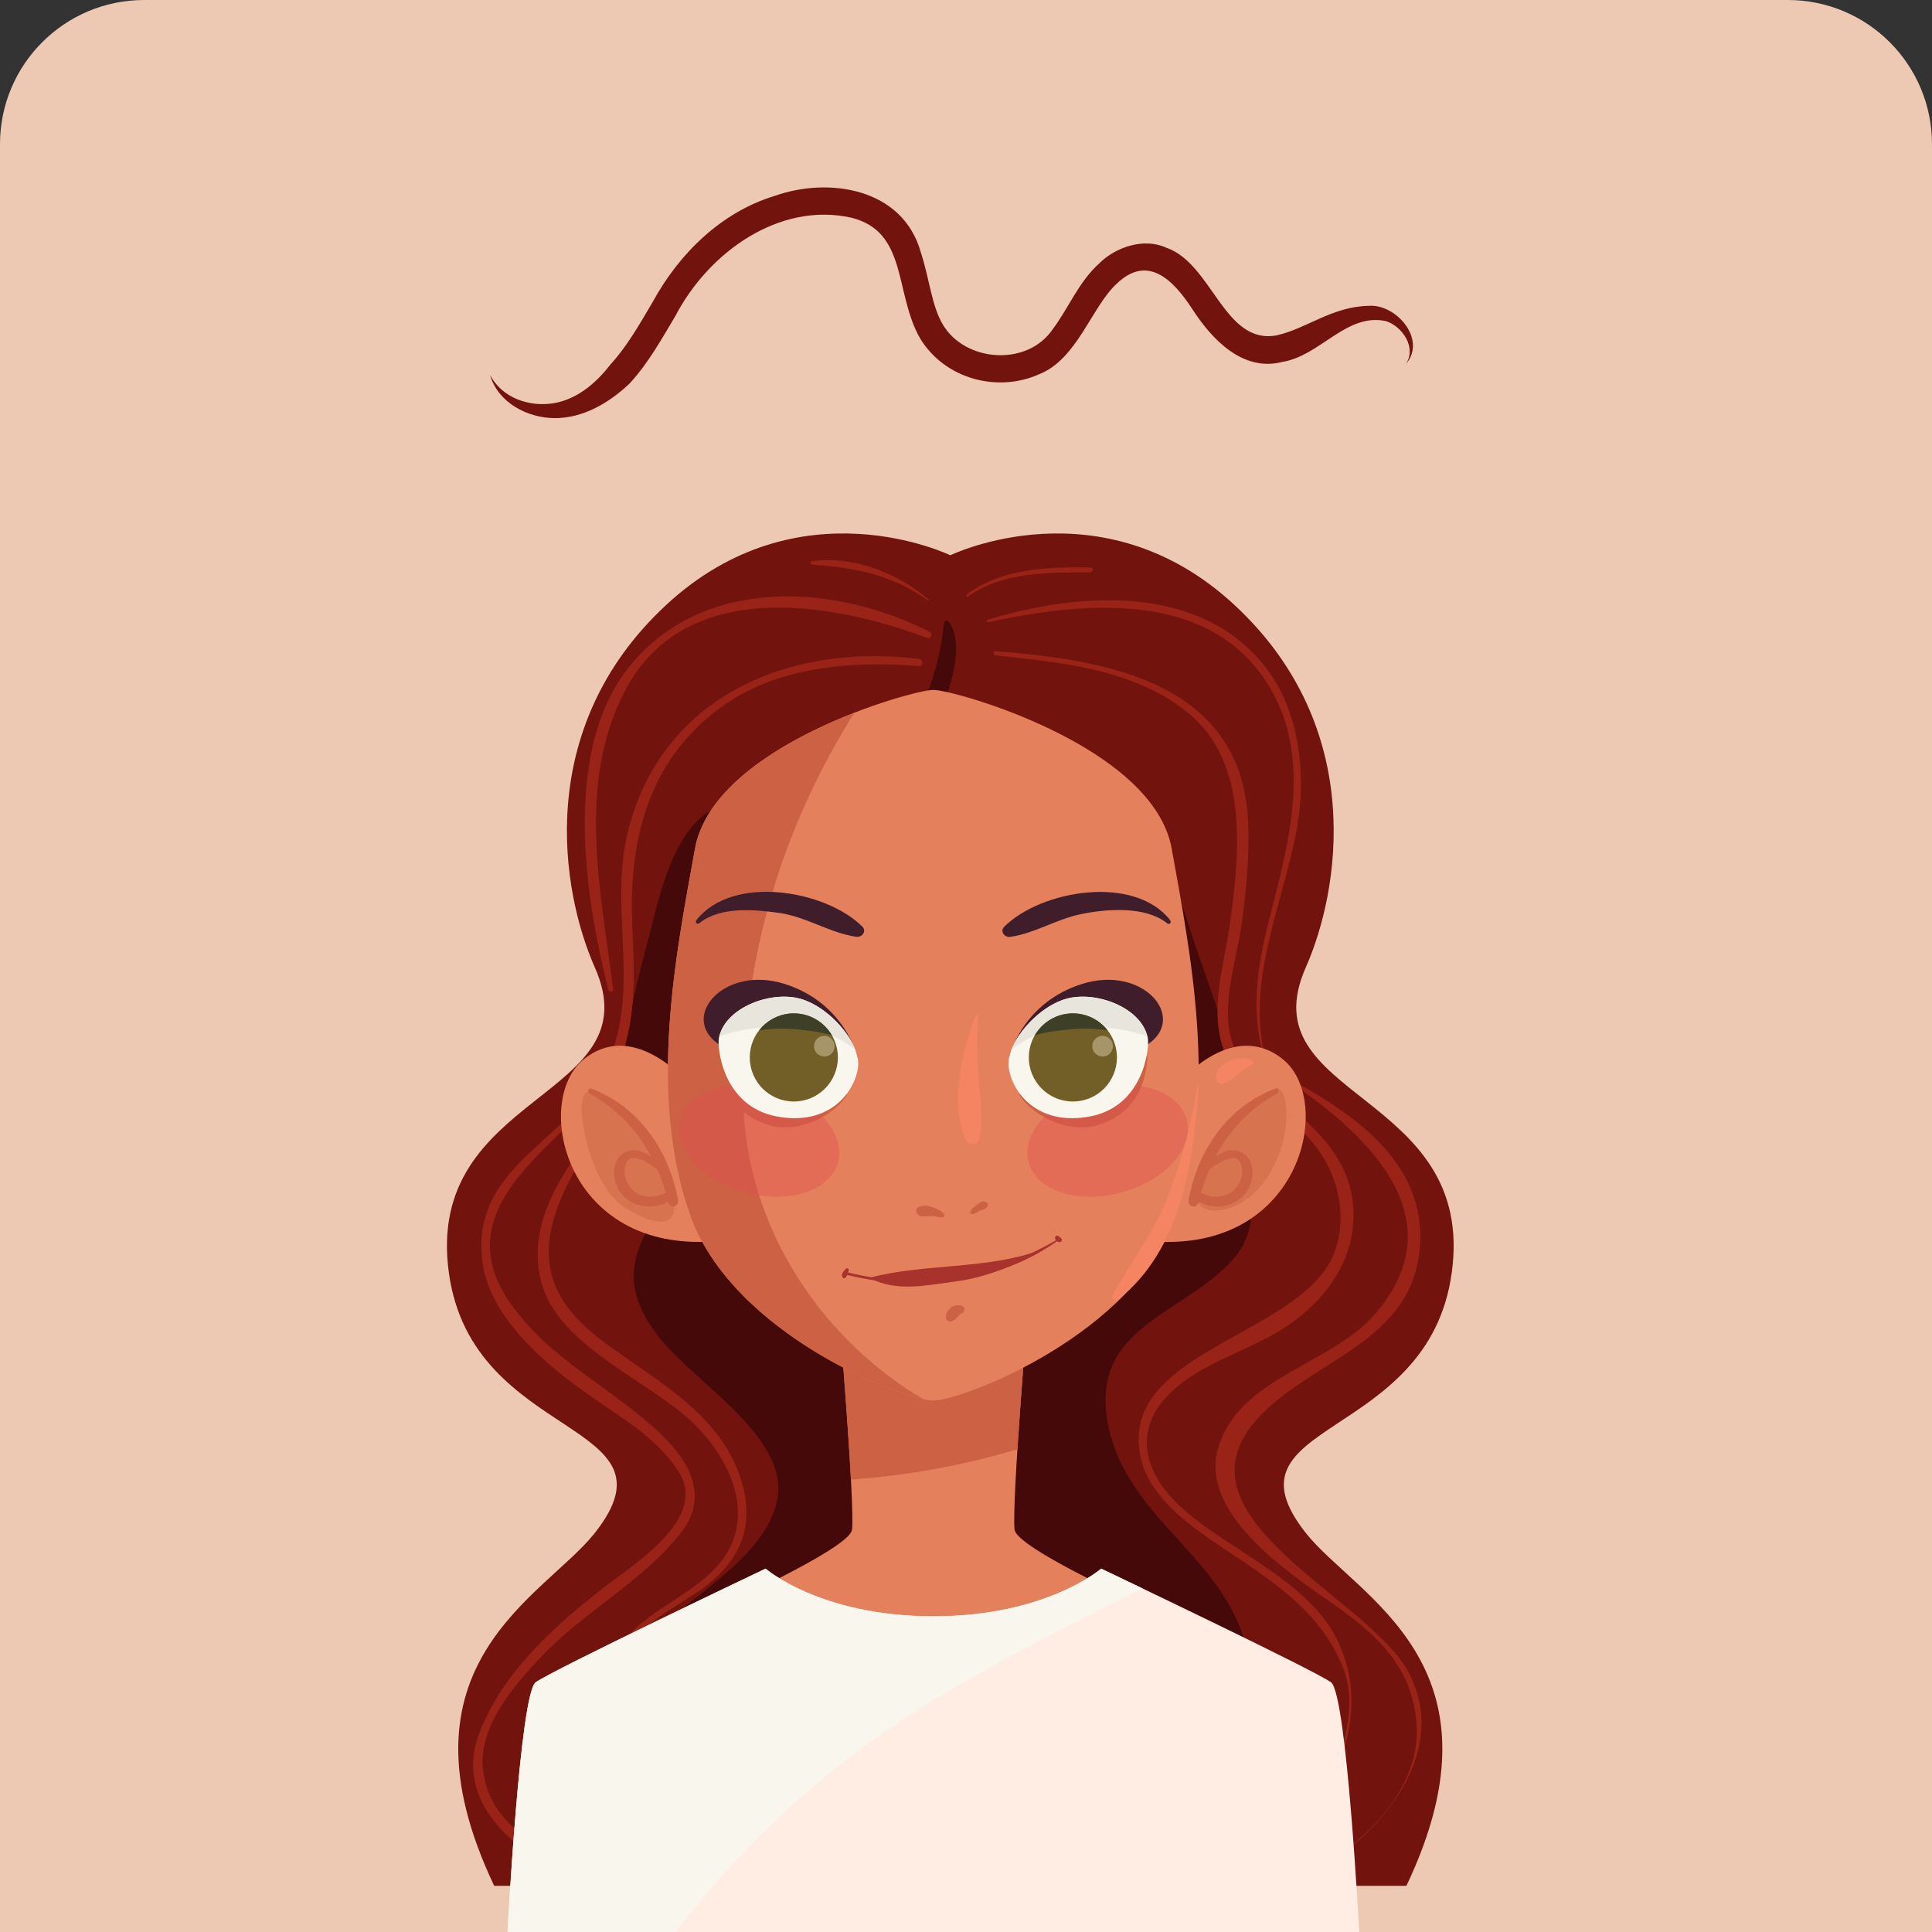 <svg width="134" height="134" viewBox="0 0 134 134" fill="none" xmlns="http://www.w3.org/2000/svg">
<rect x="0" y="0" width="134" height="134" fill="#333333" stroke="none"/>
<path d="M0 10C0 4.477 4.477 0 10 0H124C129.523 0 134 4.477 134 10V134H0V10Z" fill="#EDC9B4"/>
<path d="M34.277 130.798C26.953 115.398 37.758 110.748 41.253 106.327C47.47 98.46 32.78 100.075 31.137 88.31C29.369 75.654 45.319 76.245 41.253 67.091C38.935 61.855 36.971 50.529 46.196 41.966C55.42 33.403 65.911 38.513 65.911 38.513C65.911 38.513 76.403 33.403 85.627 41.966C94.851 50.529 92.888 61.855 90.57 67.091C86.511 76.245 102.454 75.654 100.685 88.31C99.042 100.075 84.353 98.46 90.57 106.327C94.065 110.748 104.869 115.398 97.546 130.798H34.277Z" fill="#72130D"/>
<path d="M78.54 55.632C79.389 60.491 80.273 65.42 81.248 70.265C81.715 72.59 82.55 74.776 82.738 77.157C82.919 79.441 81.875 81.327 81.276 83.458C81.032 84.328 81.972 84.934 82.71 84.565C87.354 82.246 86.386 76.378 85.161 72.277C84.276 69.318 83.135 66.429 82.223 63.471C81.387 60.769 80.496 57.831 78.811 55.527C78.714 55.395 78.519 55.471 78.547 55.639L78.54 55.632Z" fill="#440908"/>
<path d="M50.491 55.834C47.031 56.3 45.812 61.821 45.123 64.536C44.093 68.574 41.357 77.373 45.311 80.451C45.847 80.868 46.599 80.875 46.975 80.235C48.075 78.376 47.643 76.42 47.65 74.338C47.664 71.637 48.165 68.95 48.486 66.276C48.924 62.649 49.627 59.572 50.79 56.14C50.86 55.938 50.651 55.813 50.484 55.834H50.491Z" fill="#440908"/>
<path d="M80.35 58.026C80.12 63.992 78.512 69.729 81.729 75.006C83.796 78.445 88.844 82.58 85.857 86.938C82.418 91.296 75.303 91.756 76.911 99.1C78.29 105.067 84.026 107.587 86.087 113.093C88.154 118.83 88.154 124.107 82.188 126.634L58.093 126.864C53.276 125.715 38.816 123.425 43.411 115.621C45.709 111.492 53.276 108.735 53.965 103.688C54.425 99.33 47.769 95.654 45.479 92.445C42.263 88.087 44.79 85.56 47.087 81.661C51.445 74.087 51.675 65.371 51.904 56.877L80.357 58.026H80.35Z" fill="#440908"/>
<path d="M69.037 45.454C73.618 45.948 78.505 46.387 82.264 49.325C86.657 52.757 85.982 59.141 85.313 64C84.847 67.404 83.566 70.746 85.397 73.955C86.399 75.717 88.537 76.914 90.033 78.216C92.407 80.277 93.584 83.528 92.665 86.549C90.792 92.731 77.022 93.56 79.208 101.433C80.113 104.698 84.262 106.926 86.831 108.715C89.497 110.567 91.941 112.565 93.152 115.677C94.419 118.921 92.637 122.708 91.293 125.605C91.238 125.723 91.412 125.834 91.474 125.709C93.368 121.755 94.788 117.814 92.7 113.651C90.716 109.69 85.39 107.56 82.201 104.789C79.396 102.352 78.379 99.233 81.289 96.498C83.253 94.653 86.044 93.845 88.349 92.536C91.551 90.719 94.036 87.719 93.869 83.904C93.66 79.232 89.435 77.081 86.573 74.129C83.998 71.47 85.661 67.321 86.1 64.216C86.427 61.891 86.657 59.579 86.58 57.226C86.253 47.396 77.015 45.788 69.044 45.162C68.856 45.148 68.863 45.433 69.044 45.454H69.037Z" fill="#992317"/>
<path d="M88.774 74.609C94.434 78.251 101.284 84.328 95.353 91.157C92.269 94.708 85.926 95.495 84.485 100.451C83.19 104.907 89.219 108.987 92.199 111.061C95.283 113.212 97.866 115.384 98.235 119.387C98.625 123.627 95.38 126.99 92.164 129.176C92.143 129.189 92.164 129.224 92.185 129.21C96.334 126.481 100.414 121.274 97.734 116.06C95.004 110.755 80.768 105.227 87.353 98.251C91.113 94.262 97.949 93.072 98.478 86.549C98.973 80.45 93.577 77.032 88.836 74.498C88.767 74.463 88.704 74.561 88.774 74.609Z" fill="#992317"/>
<path d="M68.543 43.15C75.275 41.708 84.074 40.859 88.112 47.751C90.98 52.638 89.407 58.417 88.098 63.492C86.998 67.773 86.601 71.052 88.3 75.208C88.307 75.236 88.349 75.222 88.342 75.194C85.912 69.256 88.669 63.784 89.874 57.901C90.653 54.066 90.249 49.415 87.743 46.234C83.183 40.448 74.843 41.068 68.501 42.982C68.397 43.017 68.438 43.163 68.543 43.143V43.15Z" fill="#992317"/>
<path d="M63.732 45.704C54.675 44.562 45.722 48.37 43.501 57.894C42.172 63.603 44.782 69.52 41.538 74.86C38.774 79.413 32.711 81.139 33.449 87.44C33.915 91.45 38.057 94.833 41.141 96.963C43.292 98.446 45.646 99.825 47.073 102.08C49.092 105.276 44.149 108.36 42.116 109.926C38.559 112.655 34.827 115.983 33.219 120.271C31.576 124.657 35.21 128.055 38.83 129.774C39.171 129.934 39.443 129.482 39.122 129.273C36.588 127.588 33.95 126.168 33.511 122.833C33.108 119.791 35.683 116.853 37.598 114.848C40.55 111.75 44.608 109.662 47.24 106.299C49.161 103.849 47.866 101.426 45.903 99.532C42.478 96.225 38.266 94.443 35.419 90.419C31.005 84.14 37.821 80.025 41.455 75.96C44.316 72.757 44.031 68.128 43.856 64.153C43.599 58.194 44.991 52.708 50.018 49.046C53.895 46.219 59.11 45.822 63.732 46.199C64.059 46.226 64.046 45.739 63.732 45.697V45.704Z" fill="#992317"/>
<path d="M64.49 43.825C57.849 40.455 48.757 39.926 43.654 46.226C39.004 51.97 40.535 62.127 42.199 68.657C42.241 68.838 42.547 68.803 42.526 68.615C41.67 61.821 39.992 54.379 43.327 47.953C47.427 40.044 57.543 41.708 64.317 44.249C64.56 44.34 64.72 43.95 64.49 43.831V43.825Z" fill="#992317"/>
<path d="M43.146 75.835C40.431 79.636 36.143 83.938 37.577 89.048C38.795 93.399 45.137 95.836 48.096 98.718C50.825 101.378 52.587 105.499 49.697 108.673C47.936 110.602 45.346 111.521 43.557 113.449C40.94 116.276 42.422 120.327 43.87 123.314C43.933 123.439 44.149 123.349 44.1 123.217C43.293 121.198 42.478 119.234 42.506 117.021C42.548 113.686 45.917 112.057 48.298 110.47C51.563 108.298 52.607 105.478 51.097 101.802C49.454 97.813 45.235 95.551 41.942 93.128C38.767 90.789 37.215 88.129 38.531 84.14C39.505 81.182 41.629 78.515 43.195 75.849C43.209 75.828 43.174 75.807 43.16 75.828L43.146 75.835Z" fill="#992317"/>
<path d="M64.407 41.583C62.256 39.731 59.179 38.534 56.311 38.924C56.165 38.945 56.214 39.16 56.346 39.167C59.207 39.341 62.006 39.905 64.359 41.653C64.394 41.681 64.442 41.618 64.407 41.59V41.583Z" fill="#992317"/>
<path d="M67.15 41.36C69.636 39.62 72.72 39.731 75.623 39.69C75.839 39.69 75.839 39.362 75.623 39.355C72.699 39.314 69.503 39.411 67.067 41.221C66.983 41.284 67.067 41.43 67.15 41.367V41.36Z" fill="#992317"/>
<path d="M65.472 43.219C65.305 44.862 64.971 46.289 64.407 47.855C63.927 49.192 63.3 50.466 63.245 51.9C63.217 52.645 64.303 52.757 64.512 52.074C64.999 50.473 65.5 48.872 65.953 47.264C66.294 46.032 66.614 44.249 65.82 43.136C65.709 42.975 65.493 43.038 65.472 43.233V43.219Z" fill="#440908"/>
<path d="M71.251 91.31C71.251 91.31 70.172 104.273 70.367 106.083C70.562 107.893 86.985 114.604 90.104 116.867C93.223 119.129 93.313 126.564 92.318 132.906H37.146C36.15 126.564 36.241 119.129 39.36 116.867C42.479 114.604 58.901 107.893 59.096 106.083C59.291 104.273 58.212 91.31 58.212 91.31H71.251Z" fill="#E5805C"/>
<path d="M71.251 91.31H58.212C58.212 91.31 58.783 98.188 59.02 102.623C62.918 102.337 66.796 101.655 70.569 100.513C70.834 96.295 71.251 91.31 71.251 91.31Z" fill="#CC6144"/>
<path d="M64.734 133.999H94.272C94.272 133.999 93.409 117.507 92.323 116.686C91.237 115.871 76.374 108.798 76.374 108.798C76.374 108.798 72.587 112.105 64.734 112.105C56.881 112.105 53.101 108.798 53.101 108.798C53.101 108.798 38.237 115.871 37.151 116.686C36.065 117.5 35.202 133.999 35.202 133.999H64.741H64.734Z" fill="#FFECE3"/>
<path d="M64.518 118.043C69.28 115.189 74.251 112.606 79.256 110.176C77.543 109.355 76.374 108.798 76.374 108.798C76.374 108.798 72.587 112.105 64.734 112.105C56.881 112.105 53.101 108.798 53.101 108.798C53.101 108.798 38.237 115.871 37.151 116.686C36.065 117.5 35.202 133.999 35.202 133.999H46.863C51.708 127.699 57.549 122.304 64.518 118.05V118.043Z" fill="#F9F7ED"/>
<path d="M81.909 74.957C81.909 74.957 85.578 70.662 89.017 73.502C92.47 76.35 90.354 86.555 80.405 86.124L81.909 74.957Z" fill="#E5805C"/>
<path d="M83.106 83.423C83.656 84.474 86.594 84.14 88.209 81.147C89.824 78.153 89.232 75.16 88.438 75.508C87.645 75.856 81.79 80.896 83.113 83.423H83.106Z" fill="#D87350"/>
<path d="M88.669 75.633L88.621 75.494H88.495L88.433 75.508C85.342 76.677 83.093 79.573 82.432 83.256C82.411 83.36 82.439 83.465 82.508 83.548C82.578 83.632 82.682 83.681 82.787 83.681C82.94 83.681 83.065 83.583 83.107 83.423C83.114 83.395 83.121 83.367 83.128 83.34C83.538 83.562 83.991 83.681 84.451 83.681C85.474 83.681 86.616 83.061 86.845 81.669C86.999 80.729 86.546 79.956 85.738 79.796C85.251 79.698 84.736 79.921 84.297 80.235C85.307 78.327 86.741 76.851 88.579 75.835C88.648 75.793 88.69 75.71 88.669 75.633ZM86.017 81.905C85.725 82.595 85.112 83.005 84.367 83.005C83.998 83.005 83.636 82.908 83.302 82.72C83.469 82.163 83.657 81.634 83.873 81.126C84.269 80.819 84.701 80.513 85.216 80.367C85.578 80.262 85.836 80.325 85.996 80.569C86.226 80.91 86.184 81.516 86.024 81.912L86.017 81.905Z" fill="#CC6144"/>
<path d="M86.748 73.496C85.905 73.147 84.283 73.704 84.353 74.769C84.367 75.027 84.596 75.229 84.861 75.152C85.599 74.951 86.017 74.143 86.748 73.913C86.97 73.844 86.942 73.572 86.748 73.489V73.496Z" fill="#F48462"/>
<path d="M47.56 74.957C47.56 74.957 43.891 70.662 40.452 73.502C36.999 76.35 39.115 86.555 49.064 86.124L47.56 74.957Z" fill="#E5805C"/>
<path d="M40.779 75.772C39.679 75.688 40.73 82.065 43.223 83.673C45.715 85.288 47.08 85.087 46.725 83.005C46.37 80.924 42.993 75.932 40.779 75.772Z" fill="#D87350"/>
<path d="M41.037 75.508L40.974 75.494C40.891 75.494 40.821 75.549 40.8 75.633L40.779 75.779L40.884 75.835C42.722 76.851 44.163 78.327 45.165 80.235C44.734 79.921 44.211 79.698 43.724 79.796C42.917 79.956 42.457 80.729 42.617 81.669C42.847 83.061 43.982 83.681 45.012 83.681C45.478 83.681 45.931 83.562 46.335 83.34C46.342 83.367 46.349 83.395 46.356 83.423C46.397 83.576 46.523 83.681 46.676 83.681C46.78 83.681 46.885 83.632 46.954 83.548C47.024 83.465 47.045 83.36 47.031 83.256C46.37 79.573 44.121 76.677 41.03 75.508H41.037ZM45.102 83.005C44.358 83.005 43.738 82.595 43.453 81.905C43.285 81.516 43.251 80.903 43.48 80.562C43.592 80.395 43.745 80.318 43.954 80.318C44.044 80.318 44.149 80.332 44.26 80.367C44.768 80.513 45.207 80.819 45.604 81.126C45.82 81.627 46.014 82.163 46.175 82.72C45.84 82.908 45.471 83.005 45.109 83.005H45.102Z" fill="#CC6144"/>
<path d="M64.735 47.849C63.301 47.849 49.489 51.712 48.201 58.869C46.913 66.026 44.908 75.828 47.846 84.203C50.776 92.578 62.73 97.138 64.735 97.138C66.74 97.138 78.693 92.578 81.624 84.203C84.555 75.828 82.55 66.026 81.269 58.869C79.981 51.712 66.169 47.849 64.735 47.849Z" fill="#E5805C"/>
<path d="M51.556 76.448C51.41 66.52 54.285 57.345 59.256 49.436C54.738 51.19 49.008 54.386 48.201 58.876C46.913 66.033 44.908 75.835 47.846 84.21C50.54 91.903 60.843 96.372 64.053 97.047C63.593 96.783 63.141 96.504 62.702 96.205C56.179 91.763 51.737 84.426 51.556 76.448Z" fill="#CC6144"/>
<path d="M67.694 70.418C66.698 72.952 65.883 76.385 66.956 79.016C67.123 79.427 67.777 79.531 67.902 79.016C68.237 77.652 67.979 76.308 67.882 74.923C67.777 73.433 67.728 71.929 67.854 70.439C67.861 70.342 67.728 70.342 67.701 70.418H67.694Z" fill="#F48462"/>
<path d="M83.065 75.285C82.662 77.777 82.042 80.165 81.179 82.539C80.204 85.226 78.554 87.37 77.155 89.814C77.037 90.023 77.294 90.329 77.503 90.162C81.889 86.82 82.871 80.401 83.114 75.285C83.114 75.257 83.072 75.257 83.072 75.285H83.065Z" fill="#F48462"/>
<path d="M58.727 75.904C57.293 77.032 55.322 77.47 53.54 77.067C51.688 76.649 50.846 74.783 50.038 73.3C49.997 73.224 49.864 73.258 49.871 73.342C50.032 75.639 51.027 77.296 53.276 78.02C55.169 78.626 57.724 77.561 58.761 75.932C58.775 75.911 58.748 75.89 58.727 75.904Z" fill="#CC6144"/>
<path d="M70.736 75.904C72.17 77.032 74.14 77.47 75.922 77.067C77.774 76.649 78.617 74.783 79.424 73.3C79.466 73.224 79.598 73.258 79.591 73.342C79.431 75.639 78.436 77.296 76.187 78.02C74.293 78.626 71.738 77.561 70.701 75.932C70.687 75.911 70.715 75.89 70.736 75.904Z" fill="#CC6144"/>
<g style="mix-blend-mode:multiply" opacity="0.4">
<path d="M82.299 77.637C82.835 79.615 80.823 81.884 77.795 82.706C74.766 83.527 71.877 82.594 71.341 80.617C70.805 78.64 72.817 76.37 75.846 75.549C78.874 74.727 81.763 75.66 82.299 77.637Z" fill="#E24D4D"/>
</g>
<g style="mix-blend-mode:multiply" opacity="0.4">
<path d="M47.17 77.637C46.634 79.615 48.646 81.884 51.675 82.706C54.703 83.527 57.592 82.594 58.128 80.617C58.664 78.64 56.652 76.37 53.624 75.549C50.596 74.727 47.706 75.66 47.17 77.637Z" fill="#E24D4D"/>
</g>
<path d="M65.494 84.258C65.389 84.014 65.034 83.882 64.805 83.778C64.45 83.611 64.102 83.555 63.726 83.708C63.391 83.847 63.559 84.293 63.851 84.341C64.129 84.39 64.401 84.341 64.686 84.348C64.923 84.348 65.195 84.481 65.417 84.418C65.487 84.397 65.529 84.328 65.494 84.258Z" fill="#CC6144"/>
<path d="M67.394 84.21C67.568 84.237 67.784 84.05 67.937 83.98C68.16 83.882 68.39 83.889 68.501 83.646C68.543 83.555 68.494 83.437 68.418 83.388C68.174 83.235 67.951 83.416 67.749 83.569C67.596 83.681 67.304 83.889 67.297 84.091C67.297 84.154 67.339 84.196 67.394 84.21Z" fill="#CC6144"/>
<path d="M73.444 85.908C68.898 88.561 63.844 89.556 58.678 88.219C58.567 88.192 58.518 88.366 58.63 88.394C63.572 89.674 69.288 89.027 73.479 85.971C73.514 85.943 73.479 85.894 73.444 85.915V85.908Z" fill="#A8332D"/>
<path d="M58.671 87.997C58.601 88.073 58.532 88.15 58.469 88.233C58.386 88.338 58.386 88.435 58.42 88.561C58.448 88.651 58.581 88.7 58.643 88.616C58.713 88.533 58.755 88.477 58.782 88.366C58.803 88.275 58.831 88.192 58.866 88.108C58.908 87.997 58.755 87.92 58.678 87.997H58.671Z" fill="#A8332D"/>
<path d="M73.173 85.839C73.173 85.992 73.298 86.124 73.444 86.152C73.632 86.194 73.723 85.957 73.57 85.846C73.493 85.797 73.43 85.741 73.347 85.706C73.256 85.672 73.173 85.762 73.173 85.839Z" fill="#A8332D"/>
<path d="M60.349 88.651C62.16 89.633 64.325 89.138 66.267 88.881C68.404 88.602 70.18 87.823 72.073 86.855C72.129 86.827 72.094 86.73 72.031 86.751C68.314 88.059 64.171 87.621 60.356 88.609C60.336 88.609 60.336 88.644 60.356 88.651H60.349Z" fill="#A8332D"/>
<path d="M59.486 73.342C59.486 73.342 58.616 69.555 54.404 68.239C50.192 66.917 47.108 70.551 49.844 72.423C52.587 74.296 59.486 73.342 59.486 73.342Z" fill="#3F1D2B"/>
<path d="M49.858 72.034C49.746 72.688 50.129 76.712 53.847 77.429C57.564 78.146 59.326 75.668 59.514 73.99C59.709 72.312 57.425 69.695 55.33 69.228C53.241 68.762 50.213 69.973 49.851 72.034H49.858Z" fill="#F9F7ED"/>
<path d="M55.336 69.228C53.304 68.775 50.401 69.903 49.906 71.859C50.992 71.498 52.113 71.309 53.276 71.233C55.281 71.121 57.265 71.344 58.943 72.528C59.082 72.625 59.207 72.737 59.339 72.848C58.769 71.316 56.993 69.597 55.336 69.228Z" fill="#E8E5DD"/>
<path d="M58.114 73.342C58.114 75.027 56.75 76.398 55.058 76.398C53.367 76.398 52.002 75.034 52.002 73.342C52.002 71.651 53.367 70.286 55.058 70.286C56.75 70.286 58.114 71.651 58.114 73.342Z" fill="#725F28"/>
<path d="M55.553 71.428C56.249 71.504 57.014 71.581 57.704 71.818C57.175 70.906 56.193 70.286 55.058 70.286C54.077 70.286 53.206 70.753 52.649 71.47C53.603 71.302 54.613 71.317 55.553 71.428Z" fill="#3D3F26"/>
<path d="M57.891 72.562C57.891 72.959 57.571 73.279 57.174 73.279C56.777 73.279 56.457 72.959 56.457 72.562C56.457 72.165 56.777 71.845 57.174 71.845C57.571 71.845 57.891 72.165 57.891 72.562Z" fill="#A59568"/>
<path d="M69.984 73.342C69.984 73.342 70.855 69.555 75.066 68.239C79.278 66.917 82.362 70.551 79.626 72.423C76.883 74.296 69.984 73.342 69.984 73.342Z" fill="#3F1D2B"/>
<path d="M79.613 72.034C79.724 72.688 79.334 76.712 75.624 77.429C71.906 78.146 70.145 75.668 69.957 73.99C69.762 72.312 72.046 69.695 74.141 69.228C76.23 68.762 79.258 69.973 79.62 72.034H79.613Z" fill="#F9F7ED"/>
<path d="M74.134 69.228C76.167 68.775 79.07 69.903 79.564 71.859C78.478 71.498 77.357 71.309 76.195 71.233C74.183 71.121 72.206 71.344 70.528 72.528C70.388 72.625 70.263 72.737 70.131 72.848C70.702 71.316 72.477 69.597 74.134 69.228Z" fill="#E8E5DD"/>
<path d="M71.356 73.342C71.356 75.027 72.72 76.398 74.412 76.398C76.103 76.398 77.468 75.034 77.468 73.342C77.468 71.651 76.103 70.286 74.412 70.286C72.72 70.286 71.356 71.651 71.356 73.342Z" fill="#725F28"/>
<path d="M73.918 71.428C73.222 71.504 72.456 71.581 71.767 71.818C72.296 70.906 73.277 70.286 74.412 70.286C75.394 70.286 76.264 70.753 76.821 71.47C75.867 71.302 74.858 71.317 73.918 71.428Z" fill="#3D3F26"/>
<path d="M75.756 72.562C75.756 72.959 76.076 73.279 76.473 73.279C76.87 73.279 77.19 72.959 77.19 72.562C77.19 72.165 76.87 71.845 76.473 71.845C76.076 71.845 75.756 72.165 75.756 72.562Z" fill="#A59568"/>
<path d="M81.172 63.832C78.673 60.637 72.226 61.73 69.657 64.271C69.33 64.598 69.678 65.037 70.068 64.981C71.753 64.737 73.243 63.77 74.913 63.414C76.73 63.032 79.445 62.823 80.956 64.041C81.102 64.159 81.276 63.985 81.158 63.839L81.172 63.832Z" fill="#3F1D2B"/>
<path d="M48.5 64.034C49.955 62.865 52.28 63.074 54.035 63.317C55.928 63.582 57.529 64.703 59.395 64.974C59.785 65.03 60.133 64.591 59.806 64.264C57.244 61.723 50.79 60.63 48.298 63.825C48.187 63.972 48.354 64.146 48.5 64.027V64.034Z" fill="#3F1D2B"/>
<path d="M66.713 90.565C66.469 90.496 66.156 90.524 65.954 90.691C65.856 90.767 65.773 90.865 65.703 90.962C65.626 91.081 65.613 91.206 65.599 91.345C65.578 91.582 65.877 91.728 66.065 91.617C66.142 91.575 66.218 91.533 66.281 91.477C66.337 91.429 66.378 91.366 66.441 91.317C66.511 91.261 66.58 91.129 66.706 91.088C66.942 91.004 66.977 90.649 66.706 90.572L66.713 90.565Z" fill="#CC6144"/>
<path d="M34.006 26.031C34.845 27.631 36.751 28.237 38.392 27.968C40.016 27.7 41.339 26.581 42.338 25.28C43.471 24.049 44.341 22.524 45.272 20.942C47.104 17.579 50.038 14.71 53.72 13.591C57.451 12.26 62.597 13.022 63.859 17.479C64.478 19.367 64.606 21.186 65.391 22.505C66.928 25.118 71.26 25.456 73.03 22.811C74.108 21.38 74.819 19.536 76.258 18.254C77.361 17.148 79.34 16.46 80.902 17.185C84.088 18.286 84.909 23.962 88.572 23.255C90.686 22.761 92.395 21.261 94.943 21.211C96.855 21.073 98.993 23.574 97.498 25.262C98.288 24.118 97.253 22.63 96.132 22.274C93.387 21.674 91.58 24.674 88.952 25.099C86.165 25.824 84.014 23.486 82.679 21.411C81.374 19.417 79.616 17.629 77.478 19.654C75.732 21.23 74.727 24.912 72.074 25.956C69.189 27.25 65.531 26.299 63.81 23.461C62.015 20.305 62.977 16.073 59.044 15.098C54.057 13.985 49.15 17.485 46.84 21.924C45.922 23.449 45.009 25.13 43.692 26.574C42.301 27.906 40.469 29.018 38.448 29C36.573 28.987 34.545 27.918 34 26.037L34.006 26.031Z" fill="#72130D"/>
</svg>

